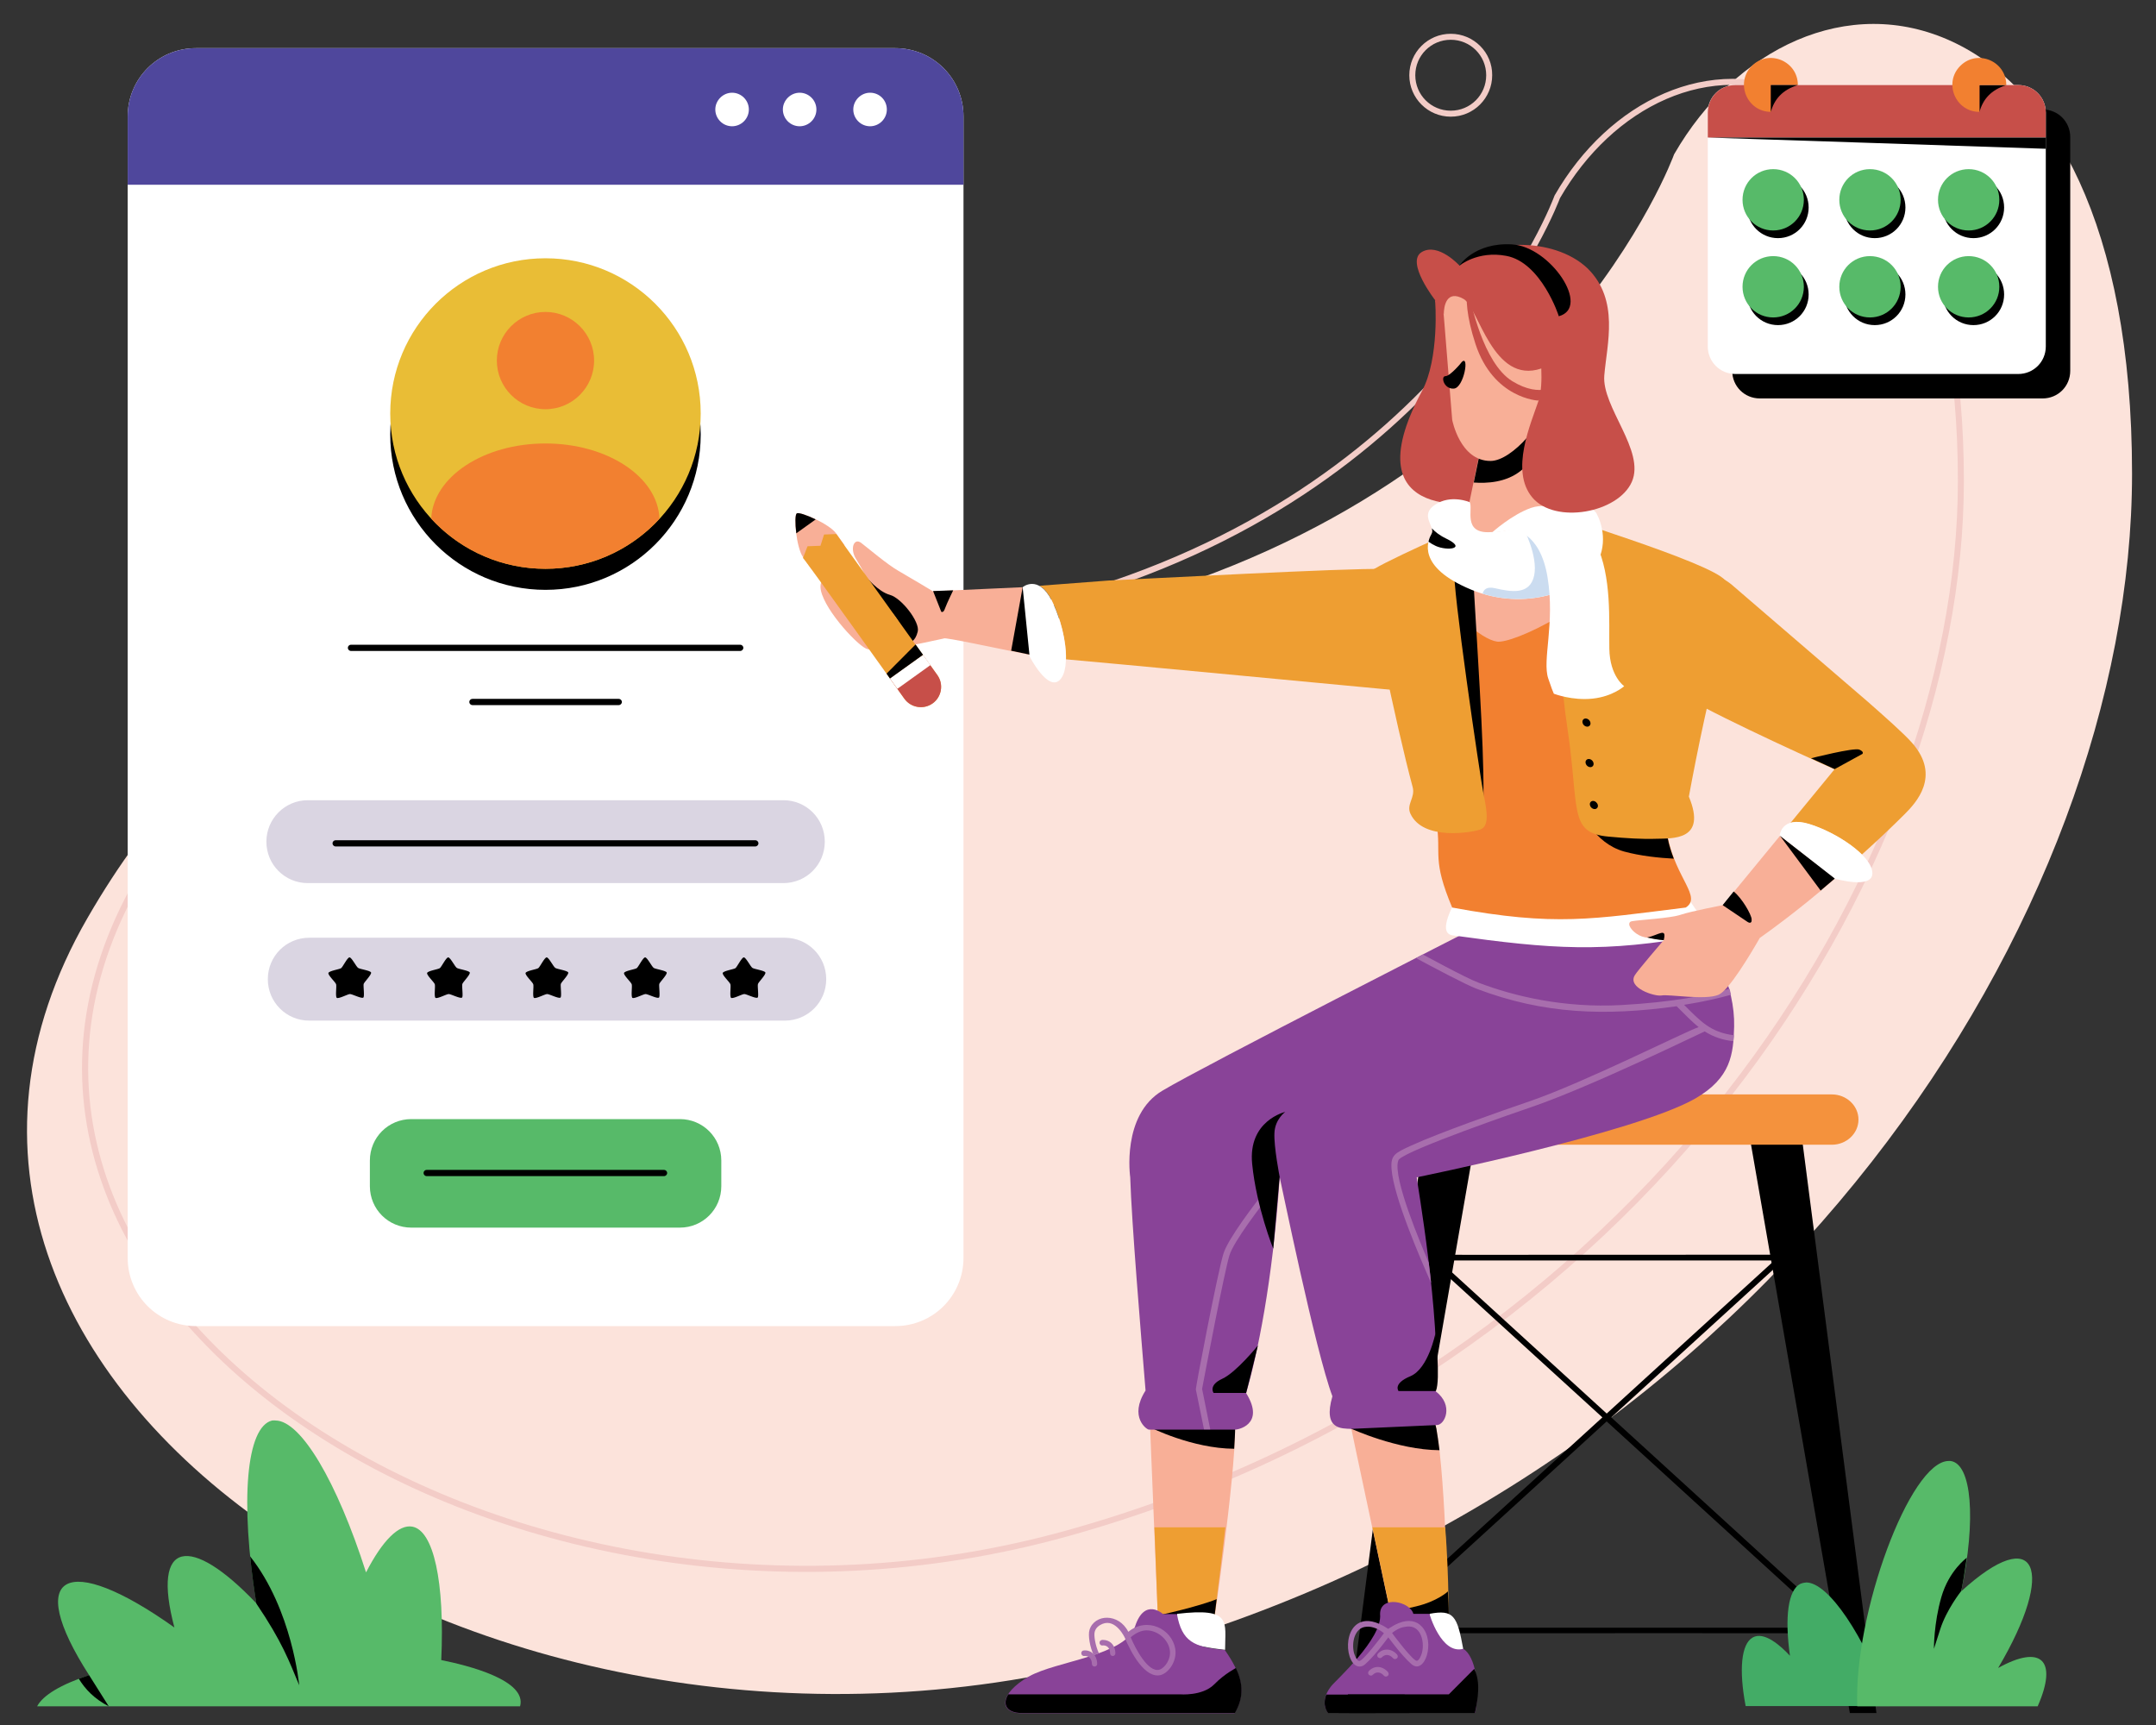 <?xml version="1.0" encoding="utf-8"?>
<!-- Generator: Adobe Illustrator 25.2.1, SVG Export Plug-In . SVG Version: 6.00 Build 0)  -->
<svg version="1.1" id="Layer_1" xmlns="http://www.w3.org/2000/svg" xmlns:xlink="http://www.w3.org/1999/xlink" x="0px" y="0px"
	 viewBox="0 0 90 72" style="enable-background:new 0 0 90 72;" xml:space="preserve">
<rect x="0" y="0" width="90" height="72" fill="#333333" stroke="none"/>
<style type="text/css">
	.st0{clip-path:url(#SVGID_2_);}
	.st1{clip-path:url(#SVGID_4_);fill:#FCE3DB;}
	.st2{fill:#F3CCC7;}
	.st3{fill:#FFFFFF;}
	.st4{fill:#4F479C;}
	.st5{fill:#F4923D;}
	.st6{fill:#F8AF97;}
	.st7{fill:#EE9E32;}
	.st8{fill:#894398;}
	.st9{fill:#A76DAD;}
	.st10{fill:#A86EAD;}
	.st11{fill:#C74F49;}
	.st12{fill:#F28030;}
	.st13{fill:#CBDCF0;}
	.st14{fill:#43AC66;}
	.st15{fill:#57BA69;}
	.st16{fill:#E9BD36;}
	.st17{fill:#DAD5E2;}
</style>
<g>
	<defs>
		<path id="SVGID_1_" d="M69.89,6.43c0,0.01-0.01,0.01-0.01,0.02c0,0-4.97,13.78-23.17,18.76C28.5,30.2,14.26,19.94,3.65,38.32
			C-7.52,57.66,20.46,76.51,47.22,69.03C73.92,61.57,89,38.18,89,19.77c0-10.42-3.38-16.11-7.5-18.03
			C77.14-0.29,72.42,2.04,69.89,6.43"/>
	</defs>
	<clipPath id="SVGID_2_">
		<use xlink:href="#SVGID_1_"  style="overflow:visible;"/>
	</clipPath>
	<g class="st0">
		<defs>
			<rect id="SVGID_3_" x="-15.13" y="-22.94" width="122.88" height="122.88"/>
		</defs>
		<clipPath id="SVGID_4_">
			<use xlink:href="#SVGID_3_"  style="overflow:visible;"/>
		</clipPath>
		<path class="st1" d="M-15.15-22.94h122.89V99.94H-15.15C-15.15-25.36-15.16-22.94-15.15-22.94"/>
	</g>
</g>
<g>
	<path class="st2" d="M38.43,15.08c0,4.62-3.74,8.36-8.36,8.36c-4.62,0-8.36-3.74-8.36-8.36c0-4.62,3.74-8.36,8.36-8.36
		C34.68,6.72,38.43,10.45,38.43,15.08 M30.08,6.47c-4.75,0-8.61,3.86-8.61,8.61s3.86,8.61,8.61,8.61c4.75,0,8.61-3.86,8.61-8.61
		C38.69,10.34,34.84,6.47,30.08,6.47 M75.17,4.18c3.55,1.65,6.56,6.63,6.56,15.89c0,16.32-13.41,37.16-37.17,43.8
		C20.9,70.48-3.97,53.88,5.9,36.78c9.41-16.29,21.96-7.11,38.34-11.59C60.55,20.72,65.08,8.36,65.12,8.27
		C67.32,4.46,71.39,2.42,75.17,4.18 M64.9,8.15c0,0.01-0.01,0.01-0.01,0.02c0,0-4.44,12.32-20.71,16.77
		C27.9,29.39,15.17,20.22,5.68,36.65c-9.99,17.3,15.03,34.15,38.94,27.46c23.87-6.67,37.36-27.58,37.36-44.04
		c0-9.31-3.03-14.41-6.7-16.12C71.38,2.14,67.16,4.22,64.9,8.15 M62.04,3.14c0,0.82-0.66,1.48-1.48,1.48
		c-0.82,0-1.48-0.66-1.48-1.48c0-0.82,0.66-1.48,1.48-1.48C61.38,1.66,62.04,2.32,62.04,3.14 M60.56,1.41
		c-0.96,0-1.73,0.78-1.73,1.73c0,0.96,0.78,1.73,1.73,1.73c0.96,0,1.73-0.78,1.73-1.73C62.3,2.19,61.52,1.41,60.56,1.41"/>
	<path class="st3" d="M8.18,2.01h29.19c1.58,0,2.85,1.27,2.85,2.85V52.5c0,1.58-1.27,2.85-2.85,2.85H8.18
		c-1.58,0-2.85-1.27-2.85-2.85V4.86C5.33,3.29,6.59,2.01,8.18,2.01"/>
	<path class="st4" d="M8.18,2.01c-1.58,0-2.85,1.27-2.85,2.85v2.85h34.89V4.86c0-1.58-1.27-2.85-2.85-2.85H8.18z"/>
	<path class="st3" d="M31.26,4.57c0,0.39-0.32,0.7-0.7,0.7c-0.39,0-0.7-0.32-0.7-0.7s0.32-0.7,0.7-0.7
		C30.94,3.87,31.26,4.18,31.26,4.57"/>
	<path class="st3" d="M34.08,4.57c0,0.39-0.32,0.7-0.7,0.7c-0.39,0-0.7-0.32-0.7-0.7s0.32-0.7,0.7-0.7
		C33.76,3.87,34.08,4.18,34.08,4.57"/>
	<path class="st3" d="M37.02,4.57c0,0.39-0.32,0.7-0.7,0.7c-0.39,0-0.7-0.32-0.7-0.7s0.32-0.7,0.7-0.7
		C36.71,3.87,37.02,4.18,37.02,4.57"/>
	<path d="M59.45,47.23h2.19L57.42,71.5h-1.1C59.52,46.72,59.44,47.23,59.45,47.23"/>
	<path d="M75.19,47.23H73l4.22,24.27h1.11C75.12,46.71,75.18,47.23,75.19,47.23"/>
	<path class="st5" d="M57.59,45.68h18.88c0.61,0,1.11,0.47,1.11,1.05c0,0.58-0.5,1.05-1.11,1.05H57.59c-0.61,0-1.11-0.47-1.11-1.05
		C56.48,46.14,56.98,45.68,57.59,45.68"/>
	<path d="M67.07,59.33l9.43,8.61H57.64C67.37,59.06,67.06,59.33,67.07,59.33 M60.07,52.61h14l-7,6.39
		C59.99,52.53,60.06,52.61,60.07,52.61 M59.76,52.32l-0.05,0.05h-0.07v0.07l-0.05,0.05l0.05,0.05v0.07h0.07l7.18,6.55l-9.88,9.01
		c21.27,0,19.73-0.02,19.81,0.05l0.05-0.05h0.07v-0.07L77,68.05l-0.05-0.05v-0.07c-0.12,0,0.67,0.68-9.69-8.77l7.44-6.79
		C58.66,52.37,59.84,52.4,59.76,52.32"/>
	<path class="st6" d="M48.35,67.92h2.29c0,0,0.92-6.15,0.92-8.36c0-2.21-3.08-2.05-3.55,0h0C48.01,59.57,48,59.37,48.35,67.92"/>
	<path d="M48,59.57c0,0,1.76,0.89,3.52,0.9c0.02-0.34,0.04-0.65,0.04-0.9C51.56,57.35,48.47,57.52,48,59.57"/>
	<path class="st7" d="M48.19,63.75l0.16,4.18h2.29c0,0,0.26-1.99,0.51-4.18H48.19z"/>
	<path class="st6" d="M58.17,67.92h2.29c0,0-0.09-6.09-0.5-8.29c-0.42-2.21-3.47-2.05-3.55,0C56.41,59.63,56.35,59.39,58.17,67.92"
		/>
	<path d="M56.4,59.63c0,0,1.93,0.89,3.69,0.9c-0.04-0.34-0.09-0.65-0.13-0.9C59.54,57.42,56.49,57.58,56.4,59.63"/>
	<path class="st7" d="M57.29,63.75l0.89,4.18h2.29c0,0,0.03-1.99-0.14-4.18H57.29z"/>
	<path d="M59.11,67.05c-0.58,0.13-0.64,0.15-1.08,0.25l0.14,0.63h2.29c0.05-0.73-0.03-1.51-0.02-1.51
		C60.46,66.42,60,66.84,59.11,67.05"/>
	<path class="st3" d="M61.08,68.82c-0.25-1.38-0.4-1.65-1.41-1.46c0,0,0.2,1.39,0.68,1.58C60.84,69.12,61.09,68.82,61.08,68.82"/>
	<path class="st8" d="M57.61,67.37c0.11,1.03-1.87,2.78-2.05,3.02c-0.52,0.67-0.12,1.1-0.12,1.1h6.14c0.22-1.06,0.01-2.38-0.5-2.67
		c-0.92,0.25-1.41-1.46-1.41-1.46H59C58.86,66.84,57.61,66.57,57.61,67.37"/>
	<path d="M60.48,70.72h-4.21c-0.14,0.25-0.27,0.51-0.39,0.78h5.69c0.13-0.6,0.24-1.31-0.03-1.84
		C61.55,69.65,61.52,69.67,60.48,70.72"/>
	<path d="M55.37,70.72c-0.2,0.48,0.07,0.78,0.07,0.78h3.38c0,0,0.46,0,0.02-0.58c-0.05-0.07-0.12-0.13-0.21-0.19H55.37z"/>
	<path class="st9" d="M58.85,67.89c0.47,0.03,0.62,0.64,0.51,1.09c-0.03,0.11-0.12,0.34-0.22,0.34c-0.16,0-0.94-1.03-1.03-1.16
		c0.06-0.05,0.16-0.13,0.35-0.21C58.71,67.87,58.86,67.89,58.85,67.89 M58.38,67.75c-0.29,0.12-0.51,0.3-0.51,0.3
		c-0.05,0.04-0.05,0.11-0.02,0.15c0,0,0.63,0.88,1.07,1.26c0.55,0.47,1.02-0.93,0.43-1.57C59.15,67.67,58.82,67.57,58.38,67.75"/>
	<path class="st9" d="M57.42,67.96c0.2,0.08,0.29,0.16,0.35,0.21c-0.09,0.13-0.87,1.16-1.03,1.16c-0.1,0-0.19-0.24-0.22-0.34
		c-0.11-0.45,0.04-1.06,0.51-1.09C57.17,67.88,57.31,67.92,57.42,67.96 M57.03,67.66c-1.04,0.07-0.89,1.89-0.28,1.9
		c0.08,0,0.16-0.03,0.23-0.09c0.44-0.38,1.07-1.26,1.07-1.26c0.04-0.05,0.03-0.12-0.02-0.16C57.76,67.84,57.36,67.64,57.03,67.66
		L57.03,67.66z"/>
	<path class="st9" d="M57.52,69.02c-0.04,0.05-0.04,0.12,0.01,0.16c0.05,0.04,0.12,0.04,0.16-0.01c0.12-0.12,0.3-0.14,0.46,0.04
		c0.04,0.05,0.11,0.05,0.16,0.01c0.05-0.04,0.05-0.11,0.01-0.16C58.08,68.79,57.73,68.79,57.52,69.02L57.52,69.02z"/>
	<path class="st9" d="M57.14,69.75c-0.04,0.05-0.04,0.12,0.01,0.16c0.05,0.04,0.12,0.04,0.16-0.01c0.12-0.12,0.3-0.14,0.46,0.04
		c0.04,0.05,0.11,0.05,0.16,0.01c0.05-0.04,0.05-0.11,0.01-0.16C57.69,69.51,57.35,69.52,57.14,69.75L57.14,69.75z"/>
	<path class="st8" d="M61.66,38.68c0,0-11.41,5.81-13.13,6.84c-1.73,1.02-1.35,3.62-1.35,3.62c0.06,1.91,0.44,6.45,0.64,8.9
		c-0.71,1.11,0.06,1.64,0.14,1.63h3.55c0.13,0.03,1.33-0.2,0.51-1.52c0.46-1.61,1.1-4.57,1.4-9.01c0.05,0.19,1.49,7.25,2.2,9.14
		c-0.41,1.41,0.4,1.34,0.78,1.36l3.58-0.16c0.33,0,0.72-0.82-0.05-1.41c0.22-3.11-0.79-8.8-0.79-8.93c0,0,9.12-1.85,11.63-3.29
		c1.49-0.86,1.59-1.85,1.62-3c0.04-1.68-0.85-3.55-1.91-4.16H61.66z"/>
	<path d="M48.33,67.43l0.02,0.49h2.29c0,0,0.06-0.47,0.15-1.18C50.83,66.75,49.9,67.09,48.33,67.43"/>
	<path class="st3" d="M49.62,68.59c-0.68-0.18-0.48-1.23-0.48-1.23c2.3-0.27,2,0.33,2,1.5C51.19,68.87,50.36,68.79,49.62,68.59"/>
	<path class="st8" d="M51.54,71.5c0.51-0.88,0.28-1.64-0.41-2.63c-1.3-0.12-1.79-0.35-2-1.5h-0.58c0,0-0.77-0.71-1.17,0.52
		c-0.4,1.22-3.29,1.44-4.42,2.08c-1.27,0.72-1.27,1.54-0.31,1.54H51.54z"/>
	<path d="M50.68,70.31c-0.49,0.49-1.42,0.41-1.42,0.41h-7.17c-0.27,0.44-0.05,0.78,0.57,0.78h8.89c0.37-0.64,0.35-1.23,0.04-1.88
		C51.61,69.62,51.14,69.84,50.68,70.31"/>
	<path class="st9" d="M48.83,68.86c0.07,0.4-0.22,0.77-0.43,0.83c-0.47,0.14-1.01-0.89-1.2-1.35c0.22-0.19,0.45-0.29,0.66-0.29v0
		C48.33,68.05,48.76,68.43,48.83,68.86 M45.48,68.03c-0.07,0.22,0.02,0.74,0.18,1.06c0.07-0.02,0.21-0.09,0.21-0.09
		c-0.14-0.3-0.22-0.74-0.17-0.9c0.05-0.17,0.18-0.26,0.32-0.32c0.56-0.23,0.93,0.57,0.93,0.57c0.26,0.63,0.86,1.75,1.52,1.56
		c0.32-0.1,0.67-0.57,0.59-1.09c-0.14-0.83-1.17-1.35-1.96-0.71C46.7,67.32,45.69,67.36,45.48,68.03"/>
	<path class="st9" d="M46,68.45c-0.06,0.01-0.11,0.06-0.1,0.13c0,0.03,0.04,0.11,0.12,0.1c0.17-0.02,0.32,0.09,0.32,0.33
		c0,0.06,0.05,0.11,0.11,0.11c0.06,0,0.11-0.05,0.11-0.11c0-0.18-0.07-0.34-0.17-0.43C46.22,68.42,45.99,68.45,46,68.45"/>
	<path class="st9" d="M45.24,68.89c-0.15,0.01-0.13,0.24,0.02,0.23c0.17-0.02,0.32,0.1,0.32,0.33c0,0.06,0.05,0.11,0.11,0.11
		c0.04,0,0.11-0.03,0.11-0.11c0-0.18-0.07-0.34-0.17-0.43C45.46,68.85,45.23,68.89,45.24,68.89"/>
	<path class="st10" d="M52.9,49.66c-0.04,0-0.08,0.02-0.1,0.05c-0.41,0.53-1.54,1.99-1.73,2.62c-0.23,0.73-1.17,5.6-1.15,5.67
		l0.34,1.66h0.26l-0.34-1.69c0.14-0.74,0.92-4.84,1.14-5.57c0.18-0.59,1.31-2.05,1.69-2.54C53.06,49.78,53,49.66,52.9,49.66
		 M59.39,39.84c-0.09,0.05-0.19,0.1-0.28,0.15c0.8,0.43,2.08,1.11,2.53,1.28c2.82,1.07,5.39,1.14,8.35,0.73
		c0.33,0.32,0.6,0.62,0.92,0.87c-0.5,0.16-4.77,2.31-7.04,3.09c-1.26,0.43-3.74,1.3-4.95,1.85c-0.7,0.32-0.88,0.4-0.83,1
		c0.09,1.15,1.18,3.68,1.65,4.74c-0.03-0.27-0.06-0.56-0.1-0.85c0.01,0-1.21-2.72-1.3-3.9c-0.02-0.23,0.02-0.37,0.06-0.41
		c0.43-0.43,4.96-1.99,5.55-2.19c2.53-0.87,7.12-3.12,7.21-3.15c0.38,0.24,0.76,0.36,1.2,0.41c0.01-0.08,0.01-0.17,0.02-0.25
		c-0.98-0.12-1.4-0.59-2.08-1.27c0.82-0.13,1.46-0.28,1.96-0.42c-0.02-0.08-0.04-0.16-0.06-0.25c-0.92,0.27-2.35,0.56-4.52,0.68
		c-2.4,0.13-4.48-0.37-5.95-0.93C61.18,40.82,59.41,39.84,59.39,39.84"/>
	<path d="M53.42,49.13c0,0-0.25-1.27-0.22-1.84c0.02-0.57,0.45-0.88,0.45-0.88s-1.56,0.36-1.38,2.17c0.18,1.81,0.88,3.54,0.88,3.54
		C53.43,49,53.41,49.13,53.42,49.13"/>
	<path d="M52.02,58.14h-1.36c0,0-0.23-0.32,0.36-0.59c0.59-0.27,1.49-1.39,1.49-1.39C52.01,58.22,52.01,58.14,52.02,58.14"/>
	<path d="M58.38,58.06c0,0-0.25-0.31,0.5-0.62c0.75-0.32,1.04-1.79,1.04-1.79s0.22,1.93,0.02,2.41H58.38z"/>
	<path class="st6" d="M34.25,24.49c0.01,0.78,1.45,2.37,1.9,2.58c0.47,0.22,2.39-0.24,3.25-0.42c0-0.07,2.1,0.39,4.22,0.81
		l-0.94-2.95c-4.22,0.19-3.7,0.17-3.74,0.17c0.01,0-1.11-0.67-1.43-0.85c-0.46-0.26-1.26-0.94-1.56-1.17
		c-0.3-0.23-0.49,0.24-0.21,0.68c0.27,0.43,0.4,0.74,0.4,0.74s-1.09-0.01-1.34-0.01C34.4,24.06,34.25,24.23,34.25,24.49L34.25,24.49
		z"/>
	<path d="M42.69,24.51l-0.48,2.65l1.42,0.3C42.67,24.43,42.68,24.51,42.69,24.51"/>
	<path d="M38.95,24.67l0.34,0.86c0,0,0.09,0.08,0.16-0.14c0.08-0.22,0.34-0.75,0.34-0.75C39.22,24.66,38.94,24.67,38.95,24.67"/>
	<path d="M37.15,24.83c0.48,0.13,1.26,1.13,1.16,1.53c-0.1,0.41-0.31,0.46-0.35,0.43c-0.05-0.03-0.44-1.06-0.92-1.4
		c-0.47-0.34-1.06-0.6-1.3-0.7c-0.24-0.11,0.41-0.61,0.41-0.61h0C36.16,24.07,36.64,24.69,37.15,24.83"/>
	<path class="st7" d="M57.73,23.75c3.42,0.12,4.04,3.6,1.88,4.86c-0.39,0.24-0.89,0.28-1.34,0.2c0,0-12.88-1.22-13.77-1.29
		c0.02-0.74-0.23-1.74-0.6-2.47c-0.17-0.33-0.34-0.51-0.51-0.6l2.89-0.22C47.63,24.17,56.35,23.7,57.73,23.75"/>
	<path class="st3" d="M42.69,24.51l0.29,2.89c0,0,0.76,1.48,1.26,0.98c0.5-0.5,0.21-2.23-0.34-3.32
		C43.34,23.96,42.68,24.51,42.69,24.51"/>
	<path class="st11" d="M59.36,16.32c-3.08,5.73,2.66,4.63,2.66,4.63s-0.56-8.08-2.12-8.42C59.92,12.53,60.09,14.97,59.36,16.32"/>
	<path class="st3" d="M60.98,37.28c-0.05,0-1.1,1.65-0.35,1.76c4.19,0.58,6.28,0.74,10.37,0c0.7-0.13-0.9-2.01-0.95-2.01
		C69.89,37.03,60.99,37.28,60.98,37.28"/>
	<path class="st12" d="M65.24,21.75l6.79,2.49c0,0-2.67,7.31-2.41,10.72c0.35,1.72,1.43,2.48,0.75,2.92c-3.89,0.48-5.43,0.8-9.75,0
		c-0.85-2.02-0.45-2.2-0.65-3.53c0,0-2.45-9.44-2.59-10.11c0.71-0.47,3.97-2.37,3.97-2.37C66.49,21.71,64.94,21.75,65.24,21.75"/>
	<path class="st6" d="M65.24,21.75l-3.89,0.12c0,0-1.23,0.72-2.34,1.38c1.47,2.34,2.82,3.43,3.48,3.53c0.66,0.1,4.13-1.51,5.87-3.89
		C66.69,22.28,65.23,21.75,65.24,21.75"/>
	<path d="M67.79,35.54c0.69,0.19,1.49,0.27,2.08,0.3c-0.1-0.26-0.2-0.56-0.26-0.88c-0.01-0.12-0.01-0.25-0.02-0.38
		c-1.04-0.03-2.56-0.17-3.56-0.69C66.04,33.88,66.52,35.18,67.79,35.54"/>
	<path class="st7" d="M64.78,21.39c0,0,0.14,5.6,0.65,9c0.51,3.4,0.03,4.38,1.72,4.53c0.74,0.07,1.43,0.11,1.97,0.09
		c0.69-0.02,2.15,0.09,1.38-1.76c0.33-1.8,0.96-4.87,1.29-5.74c0.46-1.19,0.75-2.57,0.23-3.28C71.46,23.47,64.44,21.39,64.78,21.39"
		/>
	<path class="st6" d="M64.57,16.91l0.12,4.39c0,3.29-3.54,3.27-3.54,0.57l0.64-3.08C64.75,16.78,64.56,16.91,64.57,16.91"/>
	<path d="M61.8,18.79l-0.28,1.35c0.55,0.04,1.34,0,1.95-0.48c1.06-0.83,0.07-2.05,0.07-2.05C63.53,17.62,61.78,18.79,61.8,18.79"/>
	<path class="st6" d="M60.62,17.52c0,0,0.32,1.72,1.6,1.72c0.91,0,2.35-1.71,2.37-2.6c0.02-0.89,0-2.32,0-3.7
		c0-1.39-4.51-2.03-4.33,0.18C60.27,13.12,60.25,12.97,60.62,17.52"/>
	<path d="M60.34,15.7c-0.21,0-0.07,0.55,0.35,0.52c0.42-0.03,0.66-1.44,0.33-1.11C61.03,15.11,60.54,15.7,60.34,15.7"/>
	<path class="st11" d="M63.13,15.91c1.22,0.75,1.91,0.12,1.91,0.12l-0.83,0.69c0,0-1.87-0.08-2.62-2.37
		c-0.75-2.3-0.11-2.91-0.11-2.91l-0.11,1.06C61.39,12.5,61.89,15.15,63.13,15.91"/>
	<path d="M61.49,23.98c0.29,4.96,0.5,7.87,0.42,9.97c0,0-1.5-7.53-1.41-8.96C60.6,23.56,61.11,23.9,61.49,23.98"/>
	<path class="st7" d="M61.35,21.87c0,0-4.06,1.77-4.22,2.05c-0.13,0.24,1.17,6.46,1.84,8.93c0.12,0.45-0.28,0.72-0.09,1.12
		c0.53,1.13,2.56,0.78,2.92,0.65c0.36-0.13,0.29-0.71,0.13-1.47c-0.15-0.76-1.33-8.79-1.22-9.4C60.82,23.2,61.34,21.87,61.35,21.87"
		/>
	<path class="st3" d="M62.23,22.21c-1.2,0.08-0.72-0.99-0.88-1.25c0,0-0.79-0.34-1.45,0.11c-0.66,0.44,0.03,0.92-0.14,1.21
		c-0.17,0.29-0.64,1.38,1.65,2.33c2.29,0.95,4.52,0,5.14-0.92c0.62-0.92,0.31-1.87,0.09-2.27c-0.22-0.4-1.93-0.35-1.93-0.35
		l0.07,0.32C64.8,21.39,63.44,22.2,62.23,22.21"/>
	<path class="st13" d="M63.57,21.99c0,0,0.65,1.22,0.47,2.04c-0.18,0.81-0.95,0.68-1.64,0.52c-0.35-0.08-0.47,0.07-0.51,0.23
		c1.08,0.33,2.12,0.26,2.96,0C65.17,23.5,63.51,21.99,63.57,21.99"/>
	<path class="st3" d="M63.13,22.11c0,0,1.15,0.03,1.47,1.98c0.32,1.94-0.23,3.46,0.03,4.23c0.26,0.77,0.25,0.64,0.25,0.64
		s0.75,0.29,1.6,0.2c0.85-0.09,1.32-0.52,1.32-0.52s-0.6-0.41-0.62-1.56c-0.02-1.15,0.11-3.02-0.55-4.38
		c-0.66-1.36-1.92-1.78-2.72-1.5c-0.8,0.28-1.62,1.02-1.62,1.02C62.61,22.22,62.85,22.15,63.13,22.11"/>
	<path class="st11" d="M63.47,10.22c-0.47-0.01-0.78,0.04-0.78,0.04s0.04,0.07,0.1,0.16c-0.56-0.13-1.19,0.02-1.86,0.67
		c0,0-0.89-0.98-1.58-0.57c-0.69,0.41,0.56,2.01,0.56,2.01l0.36,0.59c0-0.33,0.11-1.05,0.83-0.64c0.62,0.35,1.22,3.59,3.24,2.9
		c0.02,0.49,0,0.98-0.11,1.33c-0.32,0.96-1.21,2.94-0.26,4.06c0.95,1.12,3.58,0.64,4.15-0.66c0.57-1.3-1.26-3.12-1.15-4.44
		c0.11-1.32,0.64-3.14-0.69-4.46C65.55,10.51,64.45,10.22,63.47,10.22"/>
	<path d="M62.88,10.68c-1.2-0.23-1.96,0.41-1.96,0.41s0.61-0.98,2.2-0.89c1.59,0.09,3.31,2.63,1.95,3
		C65.08,13.2,64.34,10.95,62.88,10.68"/>
	<path d="M59.77,22.05c0.07,0.24-0.06,0.21-0.14,0.56c0.1,0.07,0.2,0.13,0.31,0.18c0.47,0.21,1.32,0.12,0.43-0.31
		C60.08,22.34,59.9,22.19,59.77,22.05"/>
	<path d="M66.39,30.16c0.02,0.09-0.04,0.17-0.13,0.17c-0.09,0-0.18-0.07-0.2-0.17c-0.02-0.09,0.04-0.17,0.13-0.17
		C66.28,29.99,66.37,30.06,66.39,30.16"/>
	<path d="M66.52,31.85c0.02,0.09-0.04,0.17-0.13,0.17c-0.09,0-0.18-0.07-0.2-0.17c-0.02-0.09,0.04-0.17,0.13-0.17
		C66.41,31.68,66.5,31.75,66.52,31.85"/>
	<path d="M66.7,33.6c0.02,0.09-0.04,0.17-0.13,0.17c-0.09,0-0.18-0.07-0.2-0.17c-0.02-0.09,0.04-0.17,0.13-0.17
		C66.59,33.43,66.68,33.51,66.7,33.6"/>
	<path class="st6" d="M68.01,38.58c0-0.08,0.04-0.12,0.12-0.13c0.33-0.06,1.59-0.12,2.03-0.27c0.45-0.15,1.76-0.4,1.76-0.4
		c0.01,0-0.14,0.17,2.38-2.89l2.29,1.79c-1.61,1.41-3.05,2.41-3.13,2.47c-0.39,0.68-1.29,2.19-1.72,2.37
		c-0.55,0.24-2.08-0.03-2.38,0.03c-0.3,0.05-1.43-0.32-1.12-0.84c0.11-0.19,1.21-1.47,1.21-1.47s-0.34-0.04-0.79-0.12
		C68.33,39.06,68.02,38.76,68.01,38.58"/>
	<path class="st7" d="M71,23.9c-2.5,0.07-3.62,3.42-0.69,5.17c1.65,0.98,6.27,3.04,6.27,3.04l-1.84,2.24
		c0.18-0.05,0.43-0.06,0.78,0.05c0.78,0.23,1.67,0.75,2.2,1.27c0.67-0.6,1.29-1.19,1.78-1.68c0.47-0.47,1.54-1.59,0.32-2.98
		c-0.34-0.39-1.17-1.12-1.85-1.72l-5.71-4.91c-0.41-0.32-0.81-0.46-1.2-0.47v0C71.09,23.9,71.04,23.9,71,23.9"/>
	<path d="M72.37,37.21l-0.46,0.57l1.04,0.7c0,0,0.19,0.13,0.17-0.11C73.11,38.17,72.72,37.49,72.37,37.21"/>
	<path class="st3" d="M76.58,36.67c0,0,1.6,0.47,1.58-0.23c-0.01-0.71-1.47-1.69-2.64-2.05c-1.17-0.35-1.23,0.49-1.23,0.49
		C74.31,34.88,74.14,34.76,76.58,36.67"/>
	<path d="M76.59,32.1l1.15-0.63c0,0,0.1-0.08-0.12-0.18c-0.22-0.1-2.02,0.36-2.02,0.36C76.7,32.15,76.57,32.1,76.59,32.1"/>
	<path d="M74.3,34.88l1.7,2.29l0.59-0.5C74.33,34.91,74.29,34.88,74.3,34.88"/>
	<path d="M68.76,39.13c0.46,0.11,0.69,0.11,0.69,0.11C69.59,38.69,69.24,39.03,68.76,39.13"/>
	<path class="st6" d="M33.26,21.43c0.14-0.1,1.36,0.44,1.64,0.83l0.32,0.45c0.27,0.38-1.11,1.37-1.38,0.99l-0.32-0.45
		C33.24,22.86,33.12,21.52,33.26,21.43"/>
	<path class="st7" d="M37.75,29.16c0.27,0.38,0.8,0.47,1.18,0.2s0.47-0.8,0.2-1.18l-4.22-5.89l-0.51,0.02l-0.15,0.47l-0.54,0.02
		l-0.19,0.49C33.54,23.26,37.76,29.17,37.75,29.16"/>
	<path class="st11" d="M37.15,28.32l0.6,0.84c0.27,0.38,0.8,0.47,1.18,0.2s0.47-0.8,0.2-1.18l-0.6-0.84
		C37.23,28.26,37.14,28.32,37.15,28.32"/>
	<path d="M33.26,21.43c-0.07,0.05-0.07,0.42-0.02,0.83l0.81-0.58C33.68,21.5,33.33,21.38,33.26,21.43"/>
	<path class="st3" d="M37.15,28.32l0.31,0.43l1.38-0.99l-0.31-0.43C37.23,28.26,37.14,28.32,37.15,28.32"/>
	<path d="M37.01,28.12l0.14,0.2l1.38-0.99l-0.31-0.43C37.03,28.1,37,28.12,37.01,28.12"/>
	<path class="st14" d="M75.15,66.11c-0.5,0.25-0.66,1.37-0.43,3c-0.38-0.41-1.08-1.04-1.56-0.76c-0.47,0.27-0.58,1.33-0.29,2.86
		h6.01c-1.06-2.96-2.56-5.17-3.49-5.16C75.4,66.06,75.28,66.05,75.15,66.11"/>
	<path class="st15" d="M81.34,60.98c-1.61,0.02-3.96,6.38-3.81,10.24h7.53c0.86-1.95,0.13-2.59-1.65-1.6
		c2.44-4.12,1.61-6.08-1.54-3.2c0.63-3.01,0.44-5.33-0.45-5.44C81.39,60.98,81.37,60.98,81.34,60.98L81.34,60.98z"/>
	<path d="M81.86,66.42c0,0-0.61,0.77-0.87,1.59l-0.26,0.81c0,0-0.01-1.05,0.31-2.16c0.32-1.11,1.06-1.64,1.06-1.64
		C81.89,66.5,81.85,66.42,81.86,66.42"/>
	<path class="st15" d="M11.5,59.29c1.06,0.01,2.56,2.53,3.78,6.34c0.69-1.34,1.37-2.01,1.93-1.91c0.89,0.16,1.36,2.3,1.21,5.57
		c1.1,0.22,3.59,0.84,3.29,1.93H1.55c0.24-0.46,0.99-0.91,2.17-1.3c-2.74-4.26-0.94-5.19,3.56-1.99c-0.97-3.66,0.67-3.9,3.42-1.01
		c-0.69-4.27-0.42-7.37,0.66-7.63C11.44,59.28,11.51,59.29,11.5,59.29"/>
	<path d="M10.7,66.93c1.09,1.61,1.37,2.41,1.79,3.41c0,0-0.29-3.16-2.05-5.38C10.45,64.95,10.48,65.55,10.7,66.93"/>
	<path d="M3.72,69.92l0.82,1.3c-0.6-0.31-0.98-0.71-1.25-1.15C3.8,69.89,3.71,69.92,3.72,69.92"/>
	<path d="M73.46,4.57h11.81c0.64,0,1.15,0.51,1.15,1.15v9.76c0,0.64-0.51,1.15-1.15,1.15H73.46c-0.64,0-1.15-0.51-1.15-1.15V5.72
		C72.31,5.09,72.82,4.57,73.46,4.57"/>
	<path class="st3" d="M72.44,3.55h11.81c0.64,0,1.15,0.51,1.15,1.15v9.76c0,0.64-0.51,1.15-1.15,1.15H72.44
		c-0.64,0-1.15-0.51-1.15-1.15V4.7C71.28,4.06,71.8,3.55,72.44,3.55"/>
	<path class="st11" d="M72.44,3.55c-0.64,0-1.15,0.51-1.15,1.15v1.04H85.4V4.7c0-0.64-0.51-1.15-1.15-1.15H72.44z"/>
	<path class="st12" d="M75.05,3.55c0-1-1.21-1.51-1.92-0.8c-0.71,0.71-0.2,1.92,0.8,1.92V3.55H75.05z"/>
	<path d="M82.63,3.55l0,1.13c0.14-0.53,0.48-0.93,1.13-1.13H82.63z"/>
	<path class="st12" d="M83.75,3.55c0-1-1.21-1.51-1.92-0.8c-0.71,0.71-0.2,1.92,0.8,1.92V3.55H83.75z"/>
	<path d="M73.92,3.55l0,1.13c0.14-0.53,0.48-0.93,1.13-1.13H73.92z"/>
	<path d="M75.5,8.66c0,0.71-0.57,1.28-1.28,1.28c-0.71,0-1.28-0.57-1.28-1.28c0-0.71,0.57-1.28,1.28-1.28
		C74.93,7.38,75.5,7.95,75.5,8.66"/>
	<path class="st15" d="M75.3,8.34c0,0.71-0.57,1.28-1.28,1.28c-0.71,0-1.28-0.57-1.28-1.28c0-0.71,0.57-1.28,1.28-1.28
		C74.73,7.06,75.3,7.63,75.3,8.34"/>
	<path d="M79.54,8.66c0,0.71-0.57,1.28-1.28,1.28c-0.71,0-1.28-0.57-1.28-1.28c0-0.71,0.57-1.28,1.28-1.28
		C78.97,7.38,79.54,7.95,79.54,8.66"/>
	<path class="st15" d="M79.34,8.34c0,0.71-0.57,1.28-1.28,1.28c-0.71,0-1.28-0.57-1.28-1.28c0-0.71,0.57-1.28,1.28-1.28
		C78.77,7.06,79.34,7.63,79.34,8.34"/>
	<path d="M83.66,8.66c0,0.71-0.57,1.28-1.28,1.28c-0.71,0-1.28-0.57-1.28-1.28c0-0.71,0.57-1.28,1.28-1.28
		C83.09,7.38,83.66,7.95,83.66,8.66"/>
	<path class="st15" d="M83.46,8.34c0,0.71-0.57,1.28-1.28,1.28S80.9,9.05,80.9,8.34c0-0.71,0.57-1.28,1.28-1.28
		S83.46,7.63,83.46,8.34"/>
	<path d="M75.5,12.29c0,0.71-0.57,1.28-1.28,1.28c-0.71,0-1.28-0.57-1.28-1.28c0-0.71,0.57-1.28,1.28-1.28
		C74.93,11.01,75.5,11.58,75.5,12.29"/>
	<path class="st15" d="M75.3,11.97c0,0.71-0.57,1.28-1.28,1.28c-0.71,0-1.28-0.57-1.28-1.28c0-0.71,0.57-1.28,1.28-1.28
		C74.73,10.69,75.3,11.26,75.3,11.97"/>
	<path d="M79.54,12.29c0,0.71-0.57,1.28-1.28,1.28c-0.71,0-1.28-0.57-1.28-1.28c0-0.71,0.57-1.28,1.28-1.28
		C78.97,11.01,79.54,11.58,79.54,12.29"/>
	<path class="st15" d="M79.34,11.97c0,0.71-0.57,1.28-1.28,1.28c-0.71,0-1.28-0.57-1.28-1.28c0-0.71,0.57-1.28,1.28-1.28
		C78.77,10.69,79.34,11.26,79.34,11.97"/>
	<path d="M83.66,12.29c0,0.71-0.57,1.28-1.28,1.28c-0.71,0-1.28-0.57-1.28-1.28c0-0.71,0.57-1.28,1.28-1.28
		C83.09,11.01,83.66,11.58,83.66,12.29"/>
	<path class="st15" d="M83.46,11.97c0,0.71-0.57,1.28-1.28,1.28s-1.28-0.57-1.28-1.28c0-0.71,0.57-1.28,1.28-1.28
		S83.46,11.26,83.46,11.97"/>
	<path d="M71.28,5.74H85.4v0.47C85.25,6.2,71.27,5.74,71.28,5.74"/>
	<path d="M29.25,18.14c0,3.57-2.89,6.48-6.48,6.48c-3.58,0-6.48-2.9-6.48-6.48c0-3.58,2.9-6.48,6.48-6.48
		C26.34,11.66,29.25,14.55,29.25,18.14"/>
	<path class="st16" d="M29.25,17.26c0,3.57-2.89,6.48-6.48,6.48c-3.58,0-6.48-2.9-6.48-6.48c0-3.58,2.9-6.48,6.48-6.48
		C26.34,10.78,29.25,13.67,29.25,17.26"/>
	<path class="st12" d="M24.8,15.05c0,1.12-0.91,2.03-2.03,2.03c-1.12,0-2.03-0.91-2.03-2.03c0-1.12,0.91-2.03,2.03-2.03
		C23.89,13.02,24.8,13.93,24.8,15.05"/>
	<path class="st12" d="M22.77,18.51c-2.58,0-4.69,1.39-4.77,3.14c2.57,2.79,6.97,2.79,9.53,0C27.46,19.9,25.35,18.51,22.77,18.51"/>
	<path class="st17" d="M12.85,33.4H32.7c0.96,0,1.73,0.77,1.73,1.73s-0.77,1.73-1.73,1.73H12.85c-0.96,0-1.73-0.77-1.73-1.73
		C11.12,34.18,11.89,33.4,12.85,33.4"/>
	<path class="st17" d="M12.91,39.14h19.85c0.96,0,1.73,0.77,1.73,1.73c0,0.96-0.77,1.73-1.73,1.73H12.91
		c-0.96,0-1.73-0.77-1.73-1.73C11.18,39.91,11.95,39.14,12.91,39.14"/>
	<path d="M15.16,41.64c-0.07,0.05-0.46-0.15-0.55-0.15c-0.09,0-0.47,0.21-0.55,0.16c-0.07-0.05,0-0.48-0.03-0.57
		c-0.03-0.09-0.35-0.38-0.32-0.47c0.03-0.09,0.46-0.15,0.53-0.2c0.07-0.05,0.26-0.45,0.35-0.45c0.09,0,0.28,0.39,0.36,0.44
		c0.07,0.05,0.51,0.11,0.54,0.19c0.03,0.09-0.28,0.39-0.31,0.48C15.16,41.15,15.23,41.64,15.16,41.64"/>
	<path d="M19.28,41.64c-0.07,0.05-0.46-0.15-0.55-0.15c-0.09,0-0.47,0.21-0.55,0.16c-0.07-0.05,0-0.48-0.03-0.57
		c-0.03-0.09-0.35-0.38-0.32-0.47c0.03-0.09,0.46-0.15,0.53-0.2c0.07-0.05,0.26-0.45,0.35-0.45c0.09,0,0.28,0.39,0.36,0.44
		c0.07,0.05,0.51,0.11,0.54,0.19c0.03,0.09-0.28,0.39-0.31,0.48C19.27,41.15,19.35,41.64,19.28,41.64"/>
	<path d="M23.39,41.64c-0.07,0.05-0.46-0.15-0.55-0.15c-0.09,0-0.47,0.21-0.55,0.16c-0.07-0.05,0-0.48-0.03-0.57
		c-0.03-0.09-0.35-0.38-0.32-0.47c0.03-0.09,0.46-0.15,0.53-0.2c0.07-0.05,0.26-0.45,0.35-0.45c0.09,0,0.28,0.39,0.36,0.44
		c0.07,0.05,0.51,0.11,0.54,0.19c0.03,0.09-0.28,0.39-0.31,0.48C23.39,41.15,23.46,41.64,23.39,41.64"/>
	<path d="M27.5,41.64c-0.07,0.05-0.46-0.15-0.55-0.15c-0.09,0-0.47,0.21-0.55,0.16c-0.07-0.05,0-0.48-0.03-0.57
		c-0.03-0.09-0.35-0.38-0.32-0.47c0.03-0.09,0.46-0.15,0.53-0.2c0.07-0.05,0.26-0.45,0.35-0.45c0.09,0,0.28,0.39,0.36,0.44
		c0.07,0.05,0.51,0.11,0.54,0.19c0.03,0.09-0.28,0.39-0.31,0.48C27.5,41.15,27.57,41.64,27.5,41.64"/>
	<path d="M31.62,41.64c-0.07,0.05-0.46-0.15-0.55-0.15c-0.09,0-0.47,0.21-0.55,0.16c-0.07-0.05,0-0.48-0.03-0.57
		c-0.03-0.09-0.35-0.38-0.32-0.47c0.03-0.09,0.46-0.15,0.53-0.2c0.07-0.05,0.26-0.45,0.35-0.45c0.09,0,0.28,0.39,0.36,0.44
		c0.07,0.05,0.51,0.11,0.54,0.19c0.03,0.09-0.28,0.39-0.31,0.48C31.61,41.15,31.69,41.64,31.62,41.64"/>
	<path class="st15" d="M17.17,46.71h11.21c0.96,0,1.73,0.77,1.73,1.73v1.07c0,0.96-0.77,1.73-1.73,1.73H17.17
		c-0.96,0-1.73-0.77-1.73-1.73v-1.07C15.44,47.48,16.21,46.71,17.17,46.71"/>
	<path d="M17.81,48.83c-0.07,0-0.13,0.06-0.13,0.13c0,0.07,0.06,0.13,0.13,0.13h9.91c0.07,0,0.13-0.06,0.13-0.13
		c0-0.07-0.06-0.13-0.13-0.13H17.81z"/>
	<path d="M14.01,35.07c-0.07,0-0.13,0.06-0.13,0.13c0,0.07,0.06,0.13,0.13,0.13h17.52c0.07,0,0.13-0.06,0.13-0.13
		c0-0.07-0.06-0.13-0.13-0.13H14.01z"/>
	<path d="M19.72,29.43c-0.07,0-0.13-0.06-0.13-0.13c0-0.07,0.06-0.13,0.13-0.13h6.11c0.07,0,0.13,0.06,0.13,0.13
		c0,0.07-0.06,0.13-0.13,0.13H19.72z"/>
	<path d="M14.65,27.17c-0.07,0-0.13-0.06-0.13-0.13c0-0.07,0.06-0.13,0.13-0.13H30.9c0.07,0,0.13,0.06,0.13,0.13
		c0,0.07-0.06,0.13-0.13,0.13H14.65z"/>
</g>
</svg>
